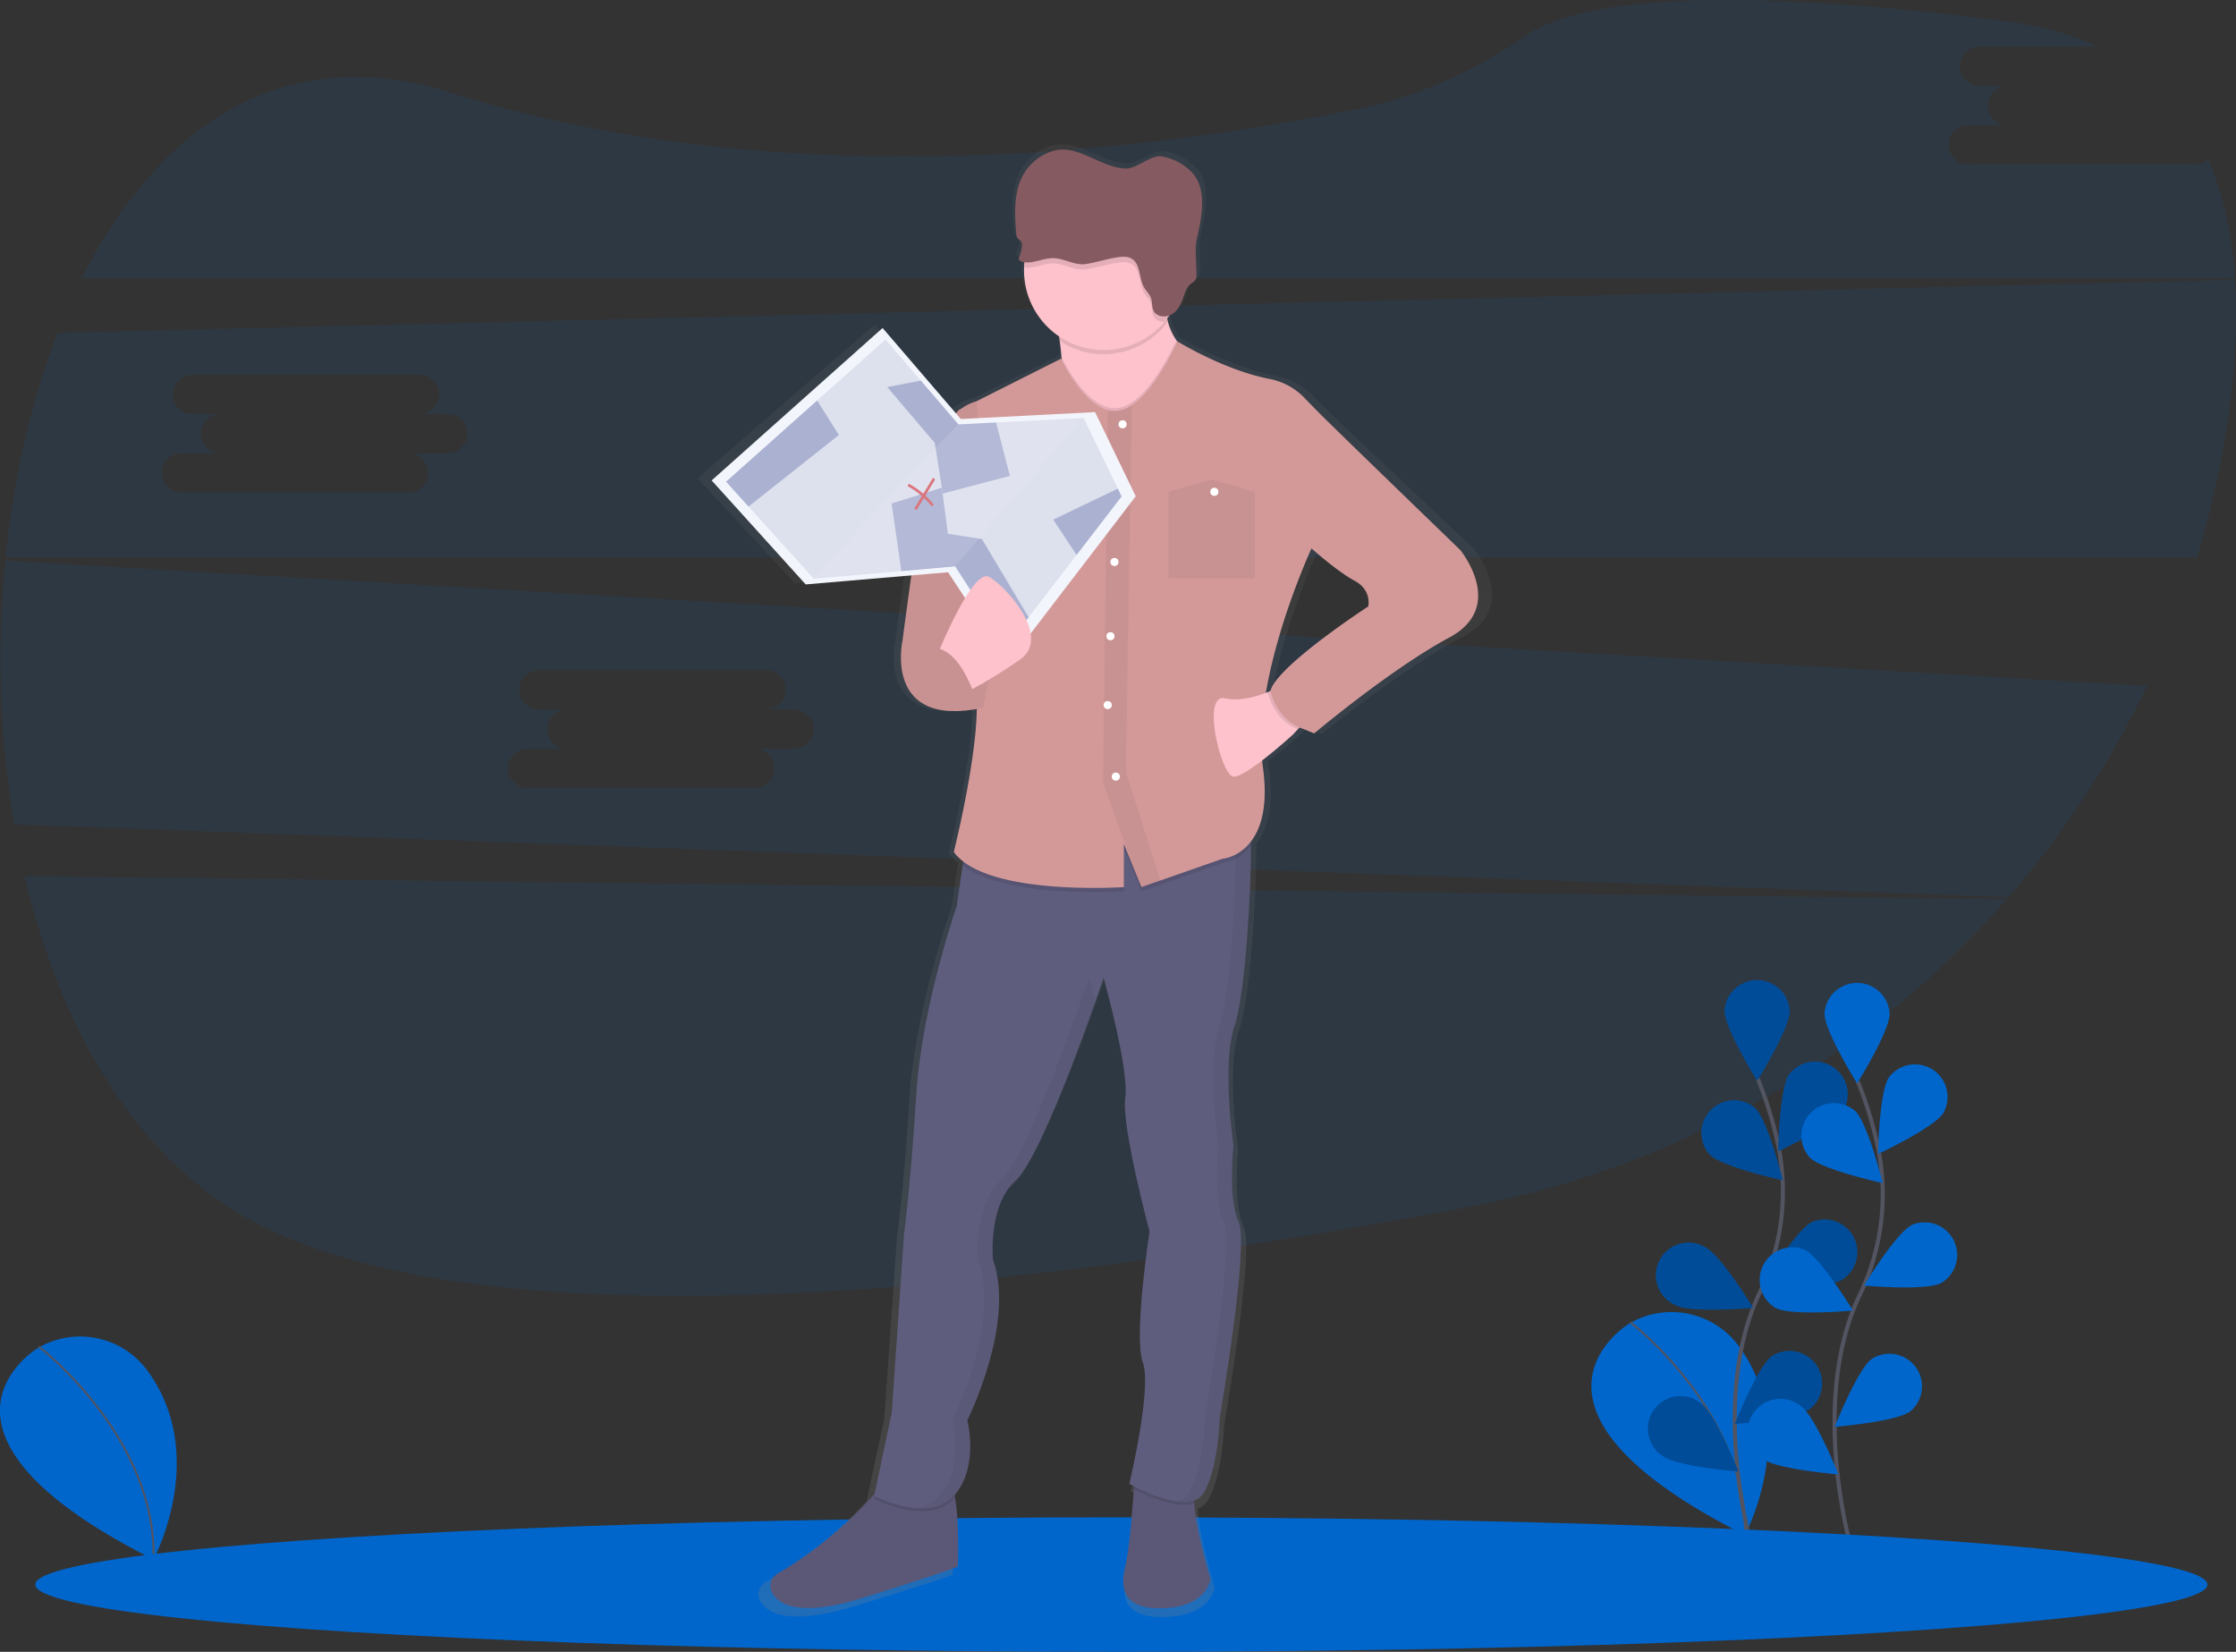 <svg xmlns="http://www.w3.org/2000/svg" width="1097.33" height="810.62" data-name="Layer 1"><rect width="100%" height="100%" fill="#333333" stroke="none"/><defs><linearGradient id="a" x1="588.67" x2="588.67" y1="838.15" y2="115.47" gradientUnits="userSpaceOnUse"><stop offset="0" stop-color="gray" stop-opacity=".25"/><stop offset=".54" stop-color="gray" stop-opacity=".12"/><stop offset="1" stop-color="gray" stop-opacity=".1"/></linearGradient></defs><path fill="#06c" d="M12.07 429.97c17.36 74.2 54.11 138.34 112.19 169.43 120.7 64.61 392.91 31.29 596.07-7a465.21 465.21 0 0 0 264.54-151.19z" opacity=".1"/><path fill="#06c" d="M799.31 649.72s-67.65 40.8 57.03 103.59c0 0 27.46-51-2.9-92.57a40.94 40.94 0 0 0-53.12-11.64z"/><path fill="none" stroke="#535461" stroke-miterlimit="10" d="M800.09 648.86s57.88 44.28 56.25 104.45"/><path fill="#06c" d="M18.31 661.72s-67.65 40.8 57.03 103.59c0 0 27.46-51-2.9-92.57a40.94 40.94 0 0 0-53.12-11.64z"/><path fill="none" stroke="#535461" stroke-miterlimit="10" d="M19.09 660.86s57.88 44.28 56.25 104.45"/><path fill="none" stroke="#535461" stroke-miterlimit="10" stroke-width="2" d="M859.66 759.08s-21.19-72 4-124.91a113.65 113.65 0 0 0 9.19-71.3 191.13 191.13 0 0 0-10.19-33.46"/><path fill="#06c" d="M878.35 495.95c0 8.82-16 34.39-16 34.39s-16-25.57-16-34.39a16 16 0 0 1 31.93 0zm26.39 48.84c-4.79 7.4-32.09 20.19-32.09 20.19s.5-30.14 5.29-37.54a16 16 0 0 1 26.8 17.36zm-1.15 83.47c-7.87 4-37.89 1.23-37.89 1.23s15.64-25.77 23.52-29.74a16 16 0 0 1 14.38 28.51zm-15.1 62.96c-7.09 5.24-37.14 7.61-37.14 7.61s11.06-28 18.15-33.29a16 16 0 0 1 19 25.67zm-49.37-124.53c6.32 6.14 35.79 12.51 35.79 12.51s-7.22-29.27-13.54-35.41a16 16 0 0 0-22.25 22.9zm-16.71 73.85c7.87 4 37.89 1.23 37.89 1.23s-15.64-25.77-23.52-29.74a16 16 0 1 0-14.38 28.51zm-6.4 74.01c7.09 5.24 37.14 7.61 37.14 7.61s-11.06-28-18.15-33.29a16 16 0 1 0-19 25.67z"/><path d="M878.35 495.95c0 8.82-16 34.39-16 34.39s-16-25.57-16-34.39a16 16 0 0 1 31.93 0zm26.39 48.84c-4.79 7.4-32.09 20.19-32.09 20.19s.5-30.14 5.29-37.54a16 16 0 0 1 26.8 17.36zm-1.15 83.47c-7.87 4-37.89 1.23-37.89 1.23s15.64-25.77 23.52-29.74a16 16 0 0 1 14.38 28.51zm-15.1 62.96c-7.09 5.24-37.14 7.61-37.14 7.61s11.06-28 18.15-33.29a16 16 0 0 1 19 25.67zm-49.37-124.53c6.32 6.14 35.79 12.51 35.79 12.51s-7.22-29.27-13.54-35.41a16 16 0 0 0-22.25 22.9zm-16.71 73.85c7.87 4 37.89 1.23 37.89 1.23s-15.64-25.77-23.52-29.74a16 16 0 1 0-14.38 28.51zm-6.4 74.01c7.09 5.24 37.14 7.61 37.14 7.61s-11.06-28-18.15-33.29a16 16 0 1 0-19 25.67z" opacity=".25"/><path fill="none" stroke="#535461" stroke-miterlimit="10" stroke-width="2" d="M908.66 760.45s-21.19-72 4-124.91a113.65 113.65 0 0 0 9.19-71.3 191.13 191.13 0 0 0-10.09-33.46"/><path fill="#06c" d="M927.39 497.31c0 8.82-16 34.39-16 34.39s-16-25.57-16-34.39a16 16 0 0 1 31.93 0zm26.39 48.85c-4.79 7.4-32.12 20.15-32.12 20.15s.5-30.14 5.29-37.54a16 16 0 0 1 26.8 17.36zm-1.12 83.47c-7.87 4-37.89 1.23-37.89 1.23s15.64-25.77 23.52-29.74a16 16 0 0 1 14.37 28.51zm-15.13 62.96c-7.09 5.24-37.14 7.61-37.14 7.61s11.06-28 18.15-33.29a16 16 0 0 1 19 25.67zm-49.37-124.53c6.32 6.14 35.79 12.51 35.79 12.51s-7.22-29.27-13.54-35.41a16 16 0 0 0-22.25 22.9zm-16.72 73.85c7.87 4 37.89 1.23 37.89 1.23s-15.67-25.77-23.51-29.74a16 16 0 0 0-14.38 28.51zm-6.4 74.01c7.09 5.24 37.14 7.61 37.14 7.61s-11.06-28-18.15-33.29a16 16 0 1 0-19 25.67z"/><path fill="#06c" d="M1077.43 80.72H965.96a9.635 9.635 0 1 1 0-19.27h19.27a9.635 9.635 0 0 1 0-19.27h-13.77a9.635 9.635 0 0 1 0-19.27h58.2c-12.91-6-28-10.27-45.38-12.51C825.64-9.98 769 3.5 749.02 17.4c-24.65 17.1-52.15 29.68-81.54 35.74-97.9 20.17-280.95 44.46-446.82-7.83-82.46-26-143.75 17.92-180.48 91.28h1056.61c-1.38-21.32-5.51-41-13.09-58.24a9.58 9.58 0 0 1-6.27 2.37zM2.66 275.1a491.06 491.06 0 0 0 4.33 129.46l978.67 35.75a460 460 0 0 0 68-103.7zm387 92.35h-19.23a9.635 9.635 0 0 1 0 19.27H258.96a9.635 9.635 0 1 1 0-19.27h19.27a9.635 9.635 0 0 1 0-19.27h-13.77a9.635 9.635 0 0 1 0-19.27h111.47a9.635 9.635 0 1 1 0 19.27h13.73a9.635 9.635 0 0 1 0 19.27zm707.17-230.14l-1068.49 26c-13 33.41-21.61 71.19-25.59 110.34h1075.36a456.46 456.46 0 0 0 15.55-70.34c3.17-23 4.46-45.29 3.17-66zm-877.17 85.14h-19.23a9.635 9.635 0 0 1 0 19.27H88.96a9.635 9.635 0 1 1 0-19.27h19.27a9.635 9.635 0 0 1 0-19.27H94.46a9.635 9.635 0 0 1 0-19.27h111.47a9.635 9.635 0 1 1 0 19.27h13.73a9.635 9.635 0 0 1 0 19.27z" opacity=".1"/><ellipse cx="550.33" cy="777.62" fill="#06c" rx="533" ry="33"/><path fill="url(#a)" d="M774.44 313.8s-61.81-58.17-70.74-66.87c-3.11-3-6.05-6-8.56-8.53a33.57 33.57 0 0 0-17.73-9.29c-23.16-4.39-46.85-18.63-46.85-18.63-.13-.17-.26-.32-.38-.5a28.17 28.17 0 0 1-4.35-9.3c-.13-.49-.26-1-.37-1.52q.56-.72 1.09-1.47a7.16 7.16 0 0 0 1.17-.53c2.93-1.67 4.58-4.76 5.69-7.8 1-2.69 1.8-5.66 4.18-7.41a8.74 8.74 0 0 0 2.27-1.81 5.33 5.33 0 0 0 .53-3.09c0-6.83-1.09-12.07.5-18.73 2.54-10.66 4.87-24-3.18-31.91a28.11 28.11 0 0 0-15.16-7.55c-5.17-.82-12.82 6.22-18.06 6-13.35-.51-24.6-12.55-37.29-8.66a26.22 26.22 0 0 0-13.7 9.82c-6.26 8.92-5.66 20.46-4.76 31.1a3.87 3.87 0 0 0 .69 2.27c.47.55 1.22.84 1.68 1.39a3.37 3.37 0 0 1 .52 2.49 16.34 16.34 0 0 1-1.24 5 2 2 0 0 0-.19 1.81 1.89 1.89 0 0 0 1 .68 9.09 9.09 0 0 0 1.65.39c-.09.88-.17 1.76-.2 2.65v1.51a39.14 39.14 0 0 0 17.82 32.68c.11.72.23 1.46.34 2.23.34 2.37.65 5 .88 7.86 0 .52.08 1 .12 1.57l-.27-.55-43 21.08a21.31 21.31 0 0 0-8.67 4.25l-.85.42v.25q-.53.44-1.08.94l-37.31-42.14-87 75.52 47.84 51.51 53.76-4.48c-2.65 18.2-4.46 32.15-4.46 32.15s-9.83 42.13 37.79 34.07c-.31 26.57-11.69 70.91-11.69 70.91a23.42 23.42 0 0 0 4.63 4.57l-.27 1.81-3 20.37s-17.86 49.48-20.6 93.61-6.18 68.87-6.18 68.87l-6.18 88.27-8.69 40.36a204.06 204.06 0 0 1-49.4 39.5 6.92 6.92 0 0 0-2.8 9.48c3.52 6.06 14.35 12.35 47.15 2.27 52.2-16 47.39-15.38 47.39-15.38s.77-21.42-1.45-34.12c-.07-.38-.14-.75-.21-1.12 12.5-14.09 6.46-37 6.46-37s24.72-48.14 13-79.57c0 0-2.75-26.75 11.68-39.45.2-.18.41-.38.62-.59l.19-.2.47-.5.21-.23.55-.64.12-.14c.22-.27.45-.56.68-.86l.18-.24.58-.65.22-.32.54-.79.18-.26.73-1.11.14-.22.61-1 .23-.38.56-.94.21-.36.77-1.34.77-1.38.22-.41.59-1.09.23-.44.71-1.35.09-.17.82-1.6.2-.39.64-1.27.24-.48.67-1.36.17-.34.84-1.75.14-.29.7-1.49.24-.51.65-1.39.21-.45.86-1.87.83-1.85.23-.51.65-1.47.22-.51.89-1.91v-.08l.87-2 .19-.43.68-1.58.23-.53.71-1.69.14-.32.86-2 .14-.33.71-1.7.23-.55.65-1.59.19-.46.83-2 .07-.17.75-1.85.23-.57.61-1.52.22-.55.72-1.82.07-.19.78-2 .23-.58.56-1.43.24-.63.59-1.52.17-.45.73-1.89.2-.52.53-1.38.27-.7.47-1.22.25-.66.66-1.75.19-.51.48-1.28.27-.71.4-1.07.27-.73.45-1.21.29-.78.45-1.22.29-.78.31-.84.29-.8.25-.69.67-1.82.11-.31.31-.86.21-.57.32-.87.15-.41c2.87-7.91 4.63-13 4.63-13s13 45.47 11 59.51 12.36 66.2 12.36 66.2-8.24 52.16-3.43 64.86-6.87 60.18-6.87 60.18.89.49 2.4 1.24l-.09 1.29c-.75 10.44-2.38 30.5-4.37 38.26-2.75 10.7-1.37 22.07 20.6 20.73s22.66-14.71 22.66-14.71-7.25-23.38-8.14-37.17c0-.45 0-.89-.06-1.32l.62-.23.18-.07c.25-.11.49-.22.72-.34.22-.12.42-.24.63-.37l.18-.12q.26-.18.51-.38l.12-.1q.3-.25.57-.52l.13-.13q.21-.23.41-.47l.14-.18c.16-.21.32-.43.47-.67 7.55-12 8.24-37.45 8.24-37.45s15.11-85.59 9.62-97-2.75-38.11-2.75-38.11-6.18-40.12.69-59.51c5.14-14.52 8.36-64.66 8.21-88.65v-1.47-.51c5.12-6.36 9-17.52 6.24-37.08-.16-1.11-.28-2.23-.4-3.37 7.8-5.83 15.5-12.68 15.5-12.68l2.66-2.74.85-.88c.74.31 1.52.59 2.33.84 3 1.36 5.14 2.12 5.14 2.12s39.15-32.1 68.68-47.48 5.57-43.6 5.57-43.6zm-46.7 28.08S686.53 368 679 381.34a10 10 0 0 0-1 2.38l-1 .42-1.26.48c6.31-36 23.2-71.49 23.2-71.49s13 11.37 22 16 6.8 12.76 6.8 12.76z" transform="translate(-51.34 -44.69)"/><path fill="#5b5877" d="M424.39 783.86c-31.64 10-42.09 3.76-45.48-2.25a7 7 0 0 1 2.7-9.39 198.05 198.05 0 0 0 48-39.54c3.52-4 5.37-6.45 5.37-6.45s24.51-4.64 30.47 0c1.49 1.16 2.53 4.4 3.24 8.6 2.14 12.58 1.4 33.8 1.4 33.8s4.64-.67-45.7 15.23zm169.57-9.28s-.66 13.25-21.86 14.57-22.52-9.94-19.87-20.53c1.92-7.68 3.49-27.55 4.21-37.9.27-3.93.42-6.48.42-6.48s33.12-3.31 29.81 6a20.65 20.65 0 0 0-.56 7.56c.86 13.63 7.85 36.78 7.85 36.78z"/><path d="M468.66 734.83l-.59.68c-12.59 13.91-39.08 0-39.08 0l.59-2.82c3.52-4 5.37-6.45 5.37-6.45s24.51-4.64 30.47 0c1.53 1.15 2.57 4.39 3.24 8.59zm118-4.63a20.65 20.65 0 0 0-.56 7.56c-8.66 3-24-4.1-29.67-7 .27-3.93.42-6.48.42-6.48s33.14-3.35 29.81 5.92z" opacity=".1"/><path fill="#5f5d7e" d="M607.87 599.71c5.3 11.26-9.27 96-9.27 96s-.66 25.17-7.95 37.09-36.43-4.64-36.43-4.64 11.26-47 6.62-59.62 3.31-64.23 3.31-64.23-13.91-51.67-11.92-65.58-10.6-59-10.6-59-29.15 86.78-43.06 99.36-11.26 39.08-11.26 39.08C498.57 649.3 474.72 697 474.72 697s6 23.18-6.62 37.09-39.08 0-39.08 0l8.64-40.98 6-87.44s3.31-24.51 6-68.23 19.87-92.74 19.87-92.74l2.88-20.18 2.42-16.92s134.47-4.64 137.78-5.3c.83-.17 1.25 4.89 1.29 12.86.15 23.77-3 73.43-7.92 87.82-6.62 19.21-.66 59-.66 59s-2.75 26.47 2.55 37.73z"/><g opacity=".05"><path d="M534.35 479.81s-29.15 86.78-43.06 99.36-11.26 39.08-11.26 39.08c11.26 31.13-12.59 78.83-12.59 78.83s6 23.18-6.62 37.09a19 19 0 0 1-12.22 6c7 .73 14.39-.33 19.5-6 12.59-13.91 6.62-37.09 6.62-37.09s23.85-47.69 12.59-78.83c0 0-2.65-26.5 11.26-39.08 10.69-9.67 30.36-63.11 38.91-87.37-1.76-7.08-3.13-11.99-3.13-11.99zm70.87 82.14s-6-39.74.66-59c5-14.39 8.06-64.05 7.92-87.82 0-8-.46-13-1.29-12.86-.41.08-2.88.23-6.87.42.56 1.36.84 5.92.88 12.45.15 23.77-3 73.43-7.92 87.82-6.62 19.21-.66 59-.66 59s-2.65 26.5 2.65 37.76-9.27 96-9.27 96-.66 25.17-7.95 37.09a8.84 8.84 0 0 1-6.08 4c5.67.84 10.83.14 13.36-4 7.29-11.92 7.95-37.09 7.95-37.09s14.57-84.79 9.27-96-2.65-37.77-2.65-37.77z"/></g><path fill="#fdc2cc" d="M588 175.11l-4.64 45.7s-73.53 15.9-65.58-9.94c3.76-12.23 4-25.36 3.13-35.79-.23-2.82-.52-5.44-.85-7.79a111.52 111.52 0 0 0-2.28-12.06s57-43.06 54.32-13.91a47.46 47.46 0 0 0 1.05 16.47 28.24 28.24 0 0 0 4.2 9.21c4.69 6.62 10.65 8.11 10.65 8.11z"/><path d="M573.16 157.8c-.53.72-1.09 1.43-1.66 2.11a39.09 39.09 0 0 1-51.44 7.4 111.52 111.52 0 0 0-2.28-12.06s57-43.06 54.32-13.91a47.46 47.46 0 0 0 1.06 16.46z" opacity=".1"/><path fill="#fdc2cc" d="M580.71 132.71a39.08 39.08 0 0 1-78.16 0v-1.5a39.08 39.08 0 0 1 78.13 1.5z"/><path d="M613.8 415.18a21.3 21.3 0 0 1-13.88 8.33l-30.44 10.65h-.07l-9.23 3.23-3.87-9.52-4.74-11.68v21.2s-58.16 4-79.26-12.89l2.42-16.92s134.47-4.64 137.78-5.3c.83-.13 1.25 4.92 1.29 12.9zM588 175.11l-4.64 45.7s-73.53 15.9-65.58-9.94c3.76-12.23 4-25.36 3.13-35.79 1.27 2.66 10.62 21.48 22.71 24.75a13.11 13.11 0 0 0 4.63.44 15.37 15.37 0 0 0 7.13-2.76c10.88-7.23 20-26.26 22-30.5 4.66 6.61 10.62 8.1 10.62 8.1z" opacity=".1"/><path fill="#d39999" d="M711.21 312.89c-28.48 15.24-66.24 47-66.24 47s-27.82-9.94-20.53-23.18 47-39.08 47-39.08 2-7.95-6.62-12.59-21.2-15.9-21.2-15.9-29.81 64.25-23.85 107.31-19.87 45-19.87 45l-30.44 10.65h-.07l-9.23 3.23-3.87-9.52-4.74-11.68v21.2s-67.57 4.64-83.46-17.22c0 0 14.57-58.29 10.6-80.81s-8.61-135.79-8.61-135.79l50.67-25.5s9.91 21.63 22.91 25.16a13.11 13.11 0 0 0 4.63.44 15.37 15.37 0 0 0 7.13-2.76c12.27-8.15 22.35-31.35 22.35-31.35s22.85 14.1 45.19 18.45a32.1 32.1 0 0 1 17.1 9.2c2.42 2.53 5.26 5.44 8.26 8.45 8.61 8.61 68.23 66.24 68.23 66.24s23.11 27.81-5.34 43.05z"/><path fill="#fdc2cc" d="M645.66 348.66l-8.7 9.21-2.56 2.72s-23.18 21.2-29.15 20.53-15.9-41.07-4-38.42c7.24 1.61 15.71-.93 21.23-3.18a56.17 56.17 0 0 0 5.92-2.78z"/><path d="M580.71 132.71a38.9 38.9 0 0 1-9.22 25.21 5.64 5.64 0 0 1-5.25-2.51c-1.1-1.93-.64-4.35-1.37-6.43s-2.39-3.51-3.44-5.36c-2.66-4.66-1.54-11.72-6.41-14.22-2.24-1.14-4.95-.76-7.45-.34-4.91.81-9.85 2.42-14.69 3.09-5.52.78-10.49-2.81-15.94-2.89-4.86-.08-9.74 2.77-14.35 1.95a39.08 39.08 0 0 1 78.13 1.5z" opacity=".1"/><path fill="#865a61" d="M547.57 126.41c2.5-.41 5.21-.8 7.45.35 4.87 2.49 3.75 9.55 6.41 14.21 1.05 1.85 2.75 3.36 3.45 5.36s.27 4.5 1.37 6.43c1.59 2.79 5.9 3.2 8.73 1.54s4.41-4.71 5.48-7.73c.94-2.66 1.73-5.6 4-7.34a8.48 8.48 0 0 0 2.19-1.79 5.4 5.4 0 0 0 .52-3.06c0-6.76-1.05-12 .48-18.55 2.45-10.56 4.69-23.78-3.07-31.61a26.85 26.85 0 0 0-14.62-7.48c-5-.82-12.36 6.16-17.42 6-12.87-.51-23.73-12.43-36-8.58a25.32 25.32 0 0 0-13.22 9.73c-6 8.84-5.46 20.26-4.59 30.81a3.9 3.9 0 0 0 .67 2.25c.45.54 1.18.83 1.62 1.38a3.41 3.41 0 0 1 .5 2.46 16.55 16.55 0 0 1-1.19 5 2.06 2.06 0 0 0-.18 1.8 1.82 1.82 0 0 0 1 .68c5 1.8 10.4-1.67 15.75-1.58s10.43 3.67 15.95 2.89c4.87-.75 9.81-2.36 14.72-3.17z"/><path d="M569.49 432.17h-.07l-9.57 3.56-3.54-9.85-15-41.82 2.35-182.89a13.11 13.11 0 0 0 4.63.44 15.37 15.37 0 0 0 7.13-2.76l-2.84 180z" opacity=".05"/><circle cx="550.91" cy="208.23" r="1.99" fill="#fff"/><circle cx="546.93" cy="275.79" r="1.99" fill="#fff"/><circle cx="543.62" cy="346.01" r="1.99" fill="#fff"/><circle cx="547.6" cy="381.11" r="1.99" fill="#fff"/><path opacity=".05" d="M615.83 283.74L573.43 283.74 573.43 241.35 594.63 235.38 615.83 241.35 615.83 283.74z"/><circle cx="548.92" cy="239.36" r="1.99" fill="#fff"/><circle cx="595.95" cy="241.35" r="1.99" fill="#fff"/><circle cx="544.95" cy="312.22" r="1.99" fill="#fff"/><path fill="#d39999" d="M479.37 196.97s-18.55 2.65-24.51 36.43-11.92 80.81-11.92 80.81-9.94 43.72 39.72 33.1l2.65-15.24s-5 17.55-3.64-17.55 1.66-58 1.66-58z"/><path d="M479.37 196.97s-18.55 2.65-24.51 36.43-11.92 80.81-11.92 80.81-9.94 43.72 39.72 33.1l2.65-15.24s-7.62 16.89-6.29-18.22 4.31-57.3 4.31-57.3z" opacity=".05"/><path d="M645.66 348.66l-8.7 9.21c-12.37-5-14.77-18.11-14.77-18.11l.32-.24a56.17 56.17 0 0 0 5.92-2.78z" opacity=".1"/><path fill="#d39999" d="M633.38 331.77l-9.89 7.33s3.27 17.84 21.81 19.83l7.95-13.91z"/><path fill="#f2f5fb" d="M349.25 235.77L433.13 160.96 471.52 205.63 537.4 202.23 557.37 243.53 494.65 325.45 465.27 280.82 395.39 286.8 349.25 235.77z"/><path fill="#dde0ed" d="M550.42 243.63L528.35 272.3 504.8 302.9 493.92 317.05 468.75 277.89 442.35 280.21 399.37 283.98 367.35 248.57 356.34 236.4 401.01 196.56 434.57 166.64 451.86 186.76 470.36 208.29 488.84 207.34 531.8 205.12 548.57 239.8 550.42 243.63z"/><path fill="#abb1d1" d="M411.67 213.48L367.35 248.57 356.34 236.4 401.01 196.56 411.67 213.48z"/><path fill="#abb1d1" d="M462.23 239.33L458.74 217.34 435.42 189.97 451.86 186.76 470.36 208.29 488.84 207.34 495.62 233.53 462.69 242.2 462.23 239.33z"/><path fill="#abb1d1" d="M550.42 243.63L528.35 272.3 516.89 255.02 548.57 239.8 550.42 243.63z"/><path fill="#abb1d1" d="M504.8 302.9L493.92 317.05 468.75 277.89 442.35 280.21 437.56 247.1 462.23 239.33 465.19 261.95 481.88 264.54 504.8 302.9z"/><path fill="#d7666f" d="M457.54 248.31a.66.66 0 0 1-.64-.23 38.34 38.34 0 0 0-11.07-9.27.662.662 0 1 1 .64-1.16 39.67 39.67 0 0 1 11.45 9.59.66.66 0 0 1-.39 1.07z"/><path fill="#d7666f" d="M449.66 250.15a.66.66 0 0 1-.69-1l8.58-14.17a.662.662 0 0 1 1.13.69l-8.58 14.17a.66.66 0 0 1-.44.31z"/><path fill="#fff" opacity=".1" d="M399.39 283.1L470.21 208.14 531.67 205.15 468.92 277.63 399.39 283.1z"/><path fill="#fdc2cc" d="M460.82 319.47s16.56-40.63 24.51-36.41 31.13 29.55 15.24 40.63-27.16 16.36-27.16 16.36l-12.59-1.58z"/><path fill="#d39999" d="M451.88 319.84s15.19-11.92 27.46 24.18l-11.57 1.66-13.25-7.95z"/><path d="M451.88 319.84s15.19-11.92 27.46 24.18l-11.57 1.66-13.25-7.95z" opacity=".05"/></svg>